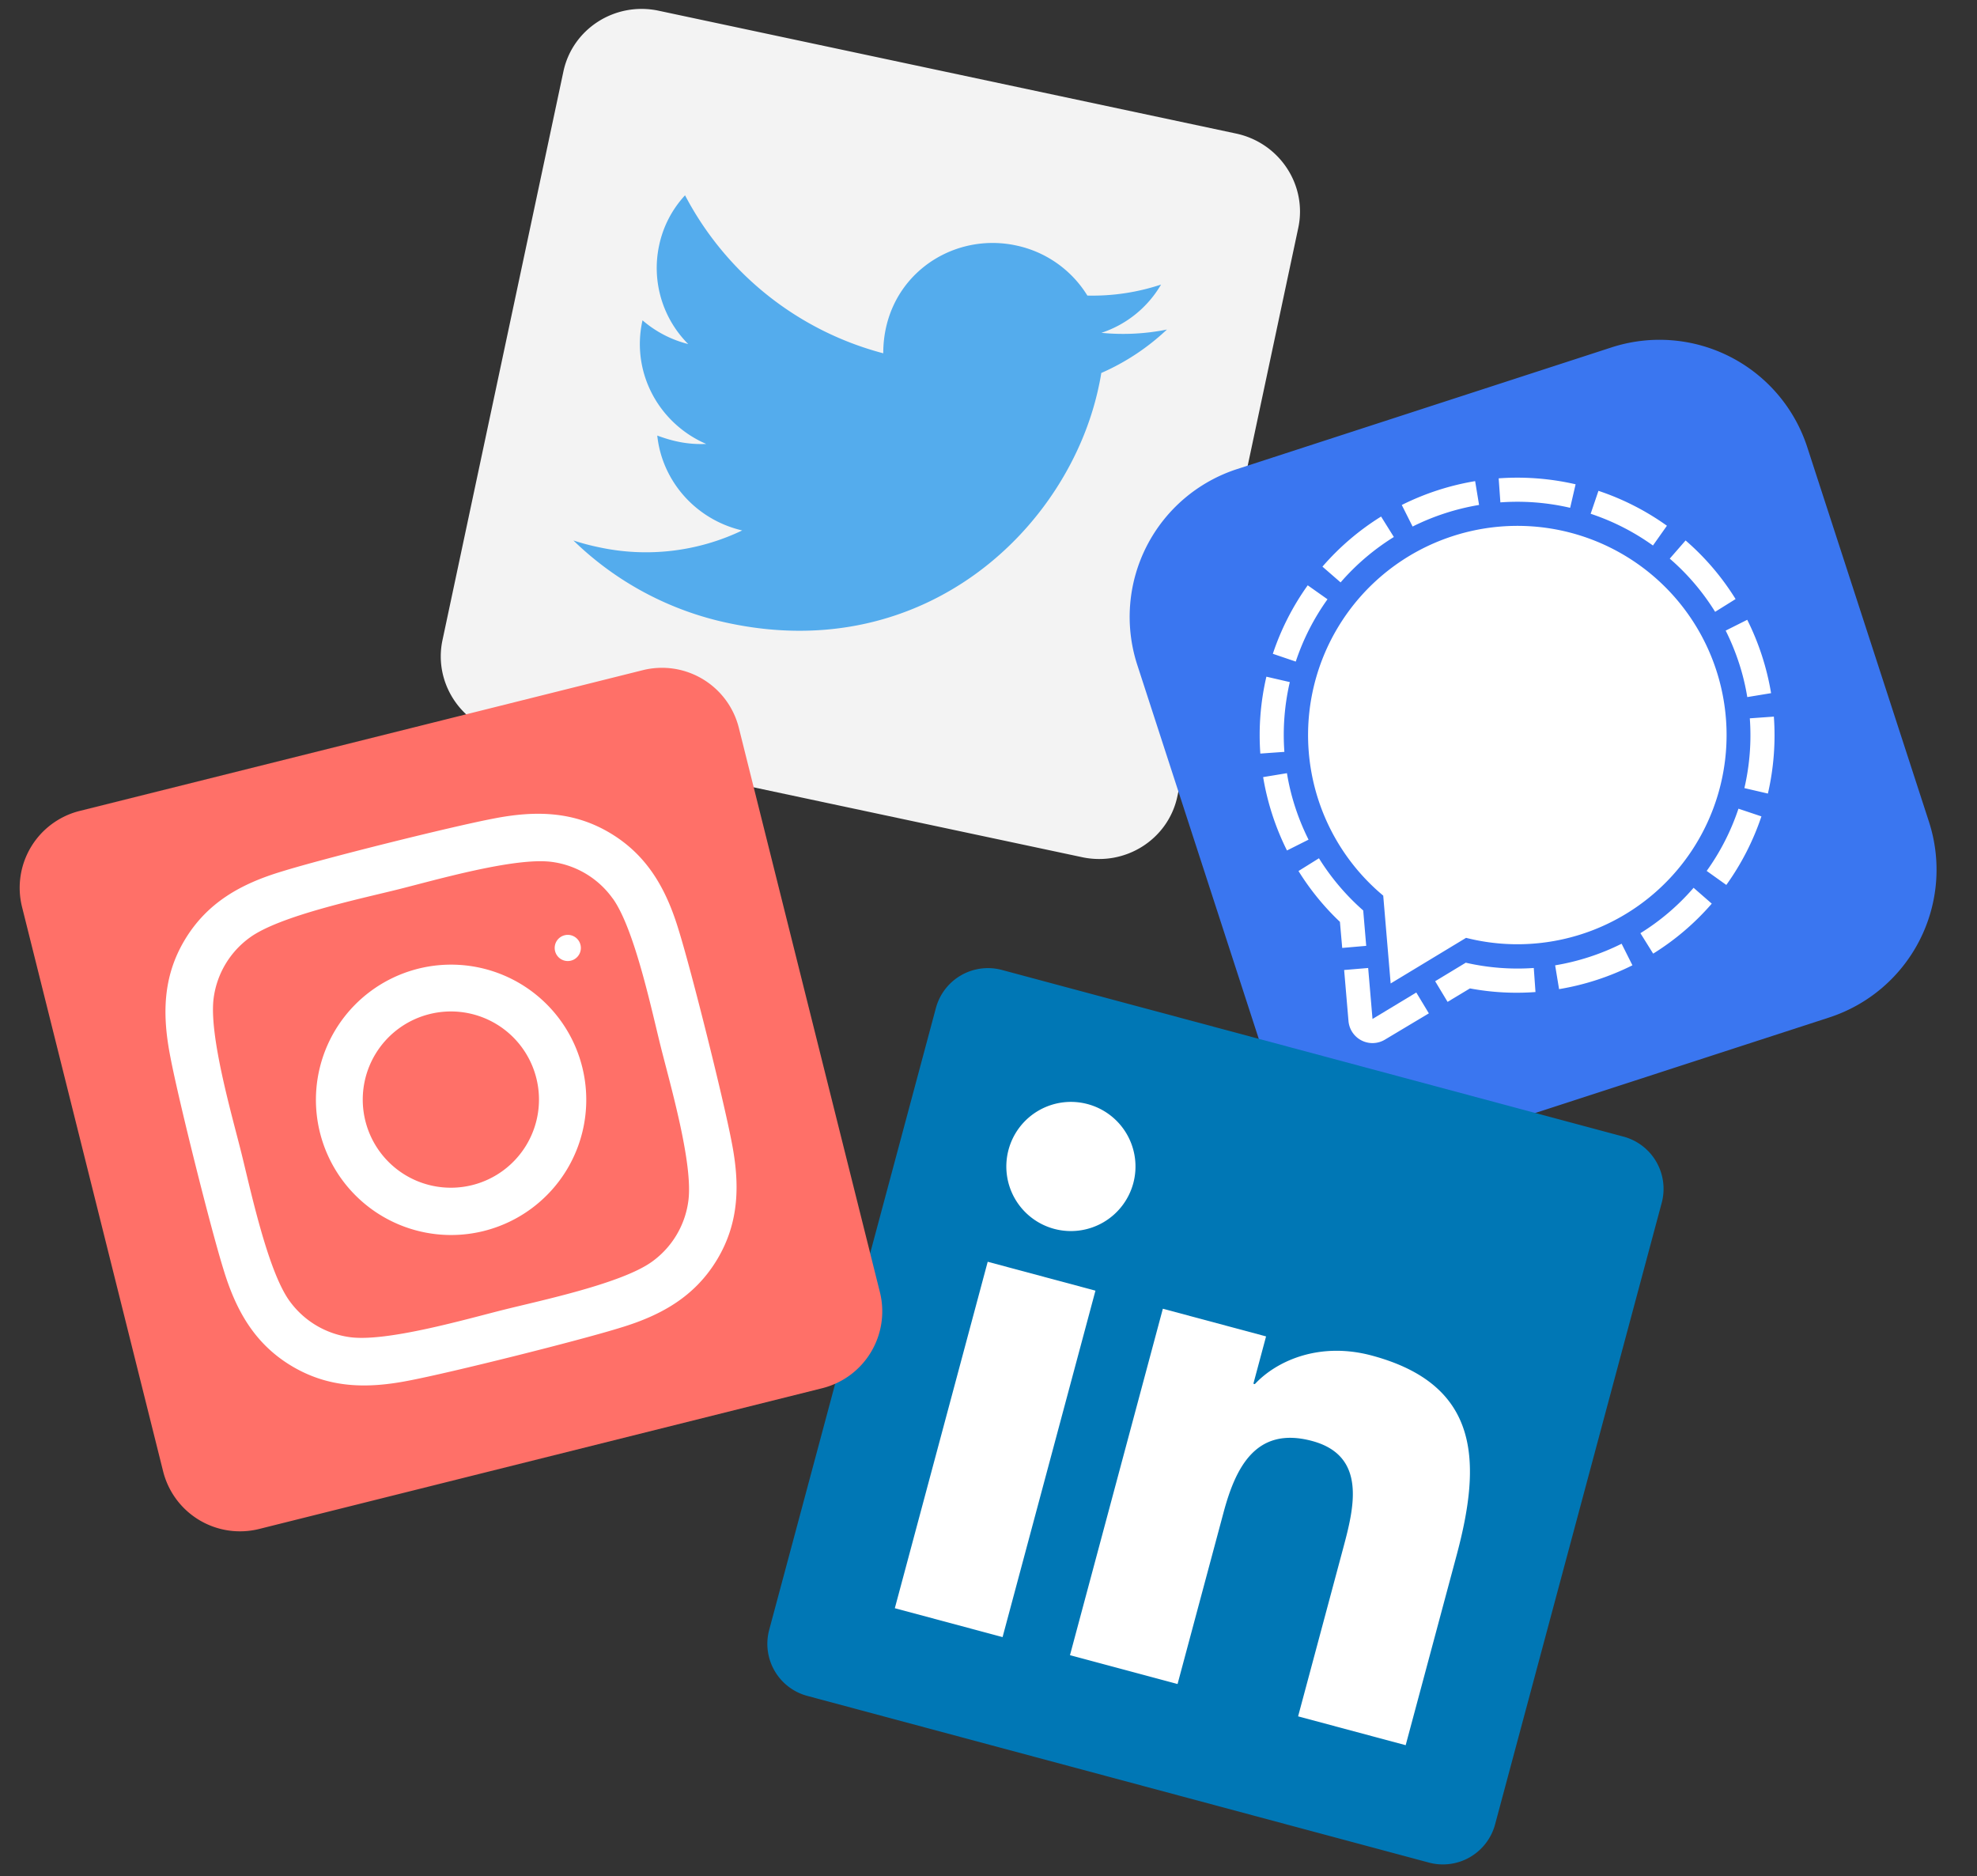 <svg xmlns="http://www.w3.org/2000/svg" width="1197.128" height="1136.066" viewBox="0 0 1197.128 1136.066">
  <rect x="0" y="0" width="1197.128" height="1136.066" fill="#333333" stroke="none"/>
  <g id="Gruppe_833" data-name="Gruppe 833" transform="translate(17556.223 -16483.852)">
    <g id="Rechteck_789" data-name="Rechteck 789" transform="matrix(0.966, 0.259, -0.259, 0.966, -16944.066, 17112.732)" fill="#fff" stroke="#707070" stroke-width="1">
      <rect width="376" height="375" stroke="none"/>
      <rect x="0.5" y="0.5" width="375" height="374" fill="none"/>
    </g>
    <g id="Gruppe_832" data-name="Gruppe 832" transform="translate(405.33 -68)">
      <g id="Gruppe_830" data-name="Gruppe 830" transform="matrix(0.978, 0.208, -0.208, 0.978, 1595.743, 5443.525)">
        <g id="Rechteck_787" data-name="Rechteck 787" transform="translate(-16440 14915)" fill="#54aced" stroke="#707070" stroke-width="1">
          <rect width="376" height="328" stroke="none"/>
          <rect x="0.5" y="0.5" width="375" height="327" fill="none"/>
        </g>
        <path id="twitter-square-brands" d="M406.25,32H48.75C21.836,32,0,53.5,0,80V432c0,26.5,21.836,48,48.75,48h357.5c26.914,0,48.75-21.5,48.75-48V80C455,53.5,433.164,32,406.25,32ZM356.586,190.8c.2,2.8.2,5.7.2,8.5,0,86.7-67.031,186.6-189.516,186.6A190.792,190.792,0,0,1,65,356.5a142.5,142.5,0,0,0,16.047.8,134.881,134.881,0,0,0,82.672-28c-29.25-.6-53.828-19.5-62.258-45.5,10.258,1.5,19.5,1.5,30.062-1.2-30.469-6.1-53.32-32.5-53.32-64.4v-.8a67.354,67.354,0,0,0,30.062,8.3,65.184,65.184,0,0,1-29.656-54.6A64.007,64.007,0,0,1,87.648,138a190.125,190.125,0,0,0,137.312,68.6c-9.445-44.5,24.375-80.6,65-80.6a66.858,66.858,0,0,1,48.648,20.7,131.775,131.775,0,0,0,42.25-15.8,65.609,65.609,0,0,1-29.25,36.1A134.187,134.187,0,0,0,390,156.8,139.043,139.043,0,0,1,356.586,190.8Z" transform="translate(-16478 14827)" fill="#f3f3f3"/>
      </g>
      <g id="Signal_Messenger_Icon" data-name="Signal Messenger Icon" transform="matrix(0.951, -0.309, 0.309, 0.951, -17337.758, 16846.709)">
        <path id="Pfad_1775" data-name="Pfad 1775" d="M28.4,122.445v238.51A94.072,94.072,0,0,0,122.445,455h238.51A94.072,94.072,0,0,0,455,360.955V122.445A94.072,94.072,0,0,0,360.955,28.4H122.445A94.072,94.072,0,0,0,28.4,122.445Z" fill="#3a76f0"/>
        <g id="Gruppe_829" data-name="Gruppe 829" transform="translate(78.145 78.145)">
          <path id="Pfad_1776" data-name="Pfad 1776" d="M289.41,175.511l3.519,14.169a141.3,141.3,0,0,0-39.17,16.18l-7.5-12.478A155.767,155.767,0,0,1,289.41,175.511Zm74.866,0-3.519,14.169a141.3,141.3,0,0,1,39.17,16.18l7.541-12.523a157.332,157.332,0,0,0-43.192-17.825ZM193.382,246.264a155.767,155.767,0,0,0-17.871,43.146l14.169,3.519a141.3,141.3,0,0,1,16.18-39.17Zm-7.816,80.579a136.6,136.6,0,0,1,1.6-21.162l-14.443-2.194a156.883,156.883,0,0,0,0,46.711L187.166,348a142.481,142.481,0,0,1-1.6-21.162ZM407.422,460.3l-7.5-12.523A139.651,139.651,0,0,1,360.8,463.96l3.519,14.169a155.372,155.372,0,0,0,43.1-17.825Zm60.7-133.461a136.6,136.6,0,0,1-1.6,21.162l14.443,2.194a156.883,156.883,0,0,0,0-46.711l-14.443,2.194A142.479,142.479,0,0,1,468.119,326.843Zm10.055,37.387-14.169-3.519a141.3,141.3,0,0,1-16.18,39.17l12.523,7.541a156.749,156.749,0,0,0,17.825-43.192ZM348,466.519a142.788,142.788,0,0,1-42.323,0l-2.194,14.443a156.883,156.883,0,0,0,46.711,0Zm92.554-55.9a140.643,140.643,0,0,1-29.937,29.892l8.684,11.746a156.65,156.65,0,0,0,33.045-32.908ZM410.621,213.127a140.857,140.857,0,0,1,29.937,29.937l11.746-8.776A156,156,0,0,0,419.4,201.381ZM213.127,243.064a140.856,140.856,0,0,1,29.937-29.937l-8.776-11.746a156,156,0,0,0-32.908,32.908Zm247.176,3.2-12.523,7.5a139.65,139.65,0,0,1,16.18,39.124l14.169-3.519a154,154,0,0,0-17.825-43.1Zm-154.622-59.1a142.787,142.787,0,0,1,42.323,0l2.194-14.443a156.883,156.883,0,0,0-46.711,0ZM220.623,456.19l-30.166,7.039,7.039-30.166-14.214-3.337-7.039,30.166a14.593,14.593,0,0,0,17.551,17.551l30.166-6.9ZM186.3,416.654l14.214,3.291,4.891-20.933a141.883,141.883,0,0,1-15.723-38.347l-14.169,3.519a155.065,155.065,0,0,0,14.352,37.022Zm68.193,31.674L233.6,453.219l3.291,14.214,15.4-3.565a154.222,154.222,0,0,0,37.067,14.352l3.519-14.169a140.694,140.694,0,0,1-38.256-15.814Zm72.352-248.136A126.614,126.614,0,0,0,219.709,394.213L207.551,446.18l51.967-12.158a126.663,126.663,0,1,0,67.324-233.83Z" transform="translate(-170.975 -170.975)" fill="#fff"/>
        </g>
        <path id="Pfad_1777" data-name="Pfad 1777" d="M0,0" fill="#3a76f0"/>
      </g>
      <path id="linkedin-brands" d="M422.5,32H32.4A32.64,32.64,0,0,0,0,64.8V454.2A32.64,32.64,0,0,0,32.4,487H422.5A32.726,32.726,0,0,0,455,454.2V64.8A32.726,32.726,0,0,0,422.5,32ZM137.516,422H70.078V204.859h67.539V422ZM103.8,175.2a39.1,39.1,0,1,1,39.1-39.1A39.118,39.118,0,0,1,103.8,175.2ZM390.3,422H322.867V316.375c0-25.187-.508-57.586-35.039-57.586-35.141,0-40.523,27.422-40.523,55.758V422H179.867V204.859h64.7v29.656h.914c9.039-17.063,31.078-35.039,63.883-35.039,68.25,0,80.945,44.992,80.945,103.492Z" transform="matrix(0.966, 0.259, -0.259, 0.966, -17378.107, 17099.75)" fill="#0077b5"/>
      <g id="Gruppe_831" data-name="Gruppe 831" transform="matrix(0.966, -0.259, 0.259, 0.966, -5251.066, -3677.197)">
        <g id="Rechteck_788" data-name="Rechteck 788" transform="translate(-17611 16778)" fill="#fff" stroke="#707070" stroke-width="1">
          <rect width="373.254" height="359" stroke="none"/>
          <rect x="0.5" y="0.5" width="372.254" height="358" fill="none"/>
        </g>
        <path id="instagram-square-brands" d="M223.653,170.682a53.34,53.34,0,1,0,53.274,53.348,53.293,53.293,0,0,0-53.274-53.348Zm124.5-41A53.96,53.96,0,0,0,317.8,99.274c-20.966-8.291-70.884-6.432-94.146-6.433s-73.13-1.932-94.155,6.427a53.951,53.951,0,0,0-30.359,30.409c-8.266,21-6.417,71.05-6.417,94.33s-1.845,73.27,6.462,94.34a53.96,53.96,0,0,0,30.361,30.411c20.966,8.291,70.884,6.432,94.156,6.433s73.12,1.932,94.145-6.427A53.952,53.952,0,0,0,348.2,318.355c8.336-21,6.417-71.05,6.417-94.33s1.915-73.26-6.422-94.33Zm-124.5,176.336a81.827,81.827,0,1,1,57.916-23.986,81.939,81.939,0,0,1-57.916,23.986Zm85.236-148.3a7.92,7.92,0,1,1,.04.04ZM399.36.027,47.937.017a47.957,47.957,0,0,0-47.92,48l.01,352a47.964,47.964,0,0,0,47.923,48l351.424.01a47.957,47.957,0,0,0,47.92-48l-.01-352a47.964,47.964,0,0,0-47.923-48Zm-17.084,290c-1.287,25.63-7.127,48.34-25.806,67s-41.331,24.629-66.889,25.848c-26.367,1.489-105.417,1.487-131.784,0-25.588-1.291-48.181-7.151-66.891-25.852s-24.591-41.421-25.81-67c-1.488-26.42-1.491-105.61,0-132,1.287-25.63,7.057-48.34,25.806-67s41.4-24.559,66.89-25.778c26.367-1.489,105.417-1.487,131.784,0,25.588,1.291,48.251,7.151,66.891,25.852s24.591,41.421,25.81,67.051C383.761,184.466,383.763,263.586,382.277,290.026Z" transform="matrix(1, 0.017, -0.017, 1, -17642.006, 16731.234)" fill="#ff7068"/>
      </g>
    </g>
  </g>
</svg>
